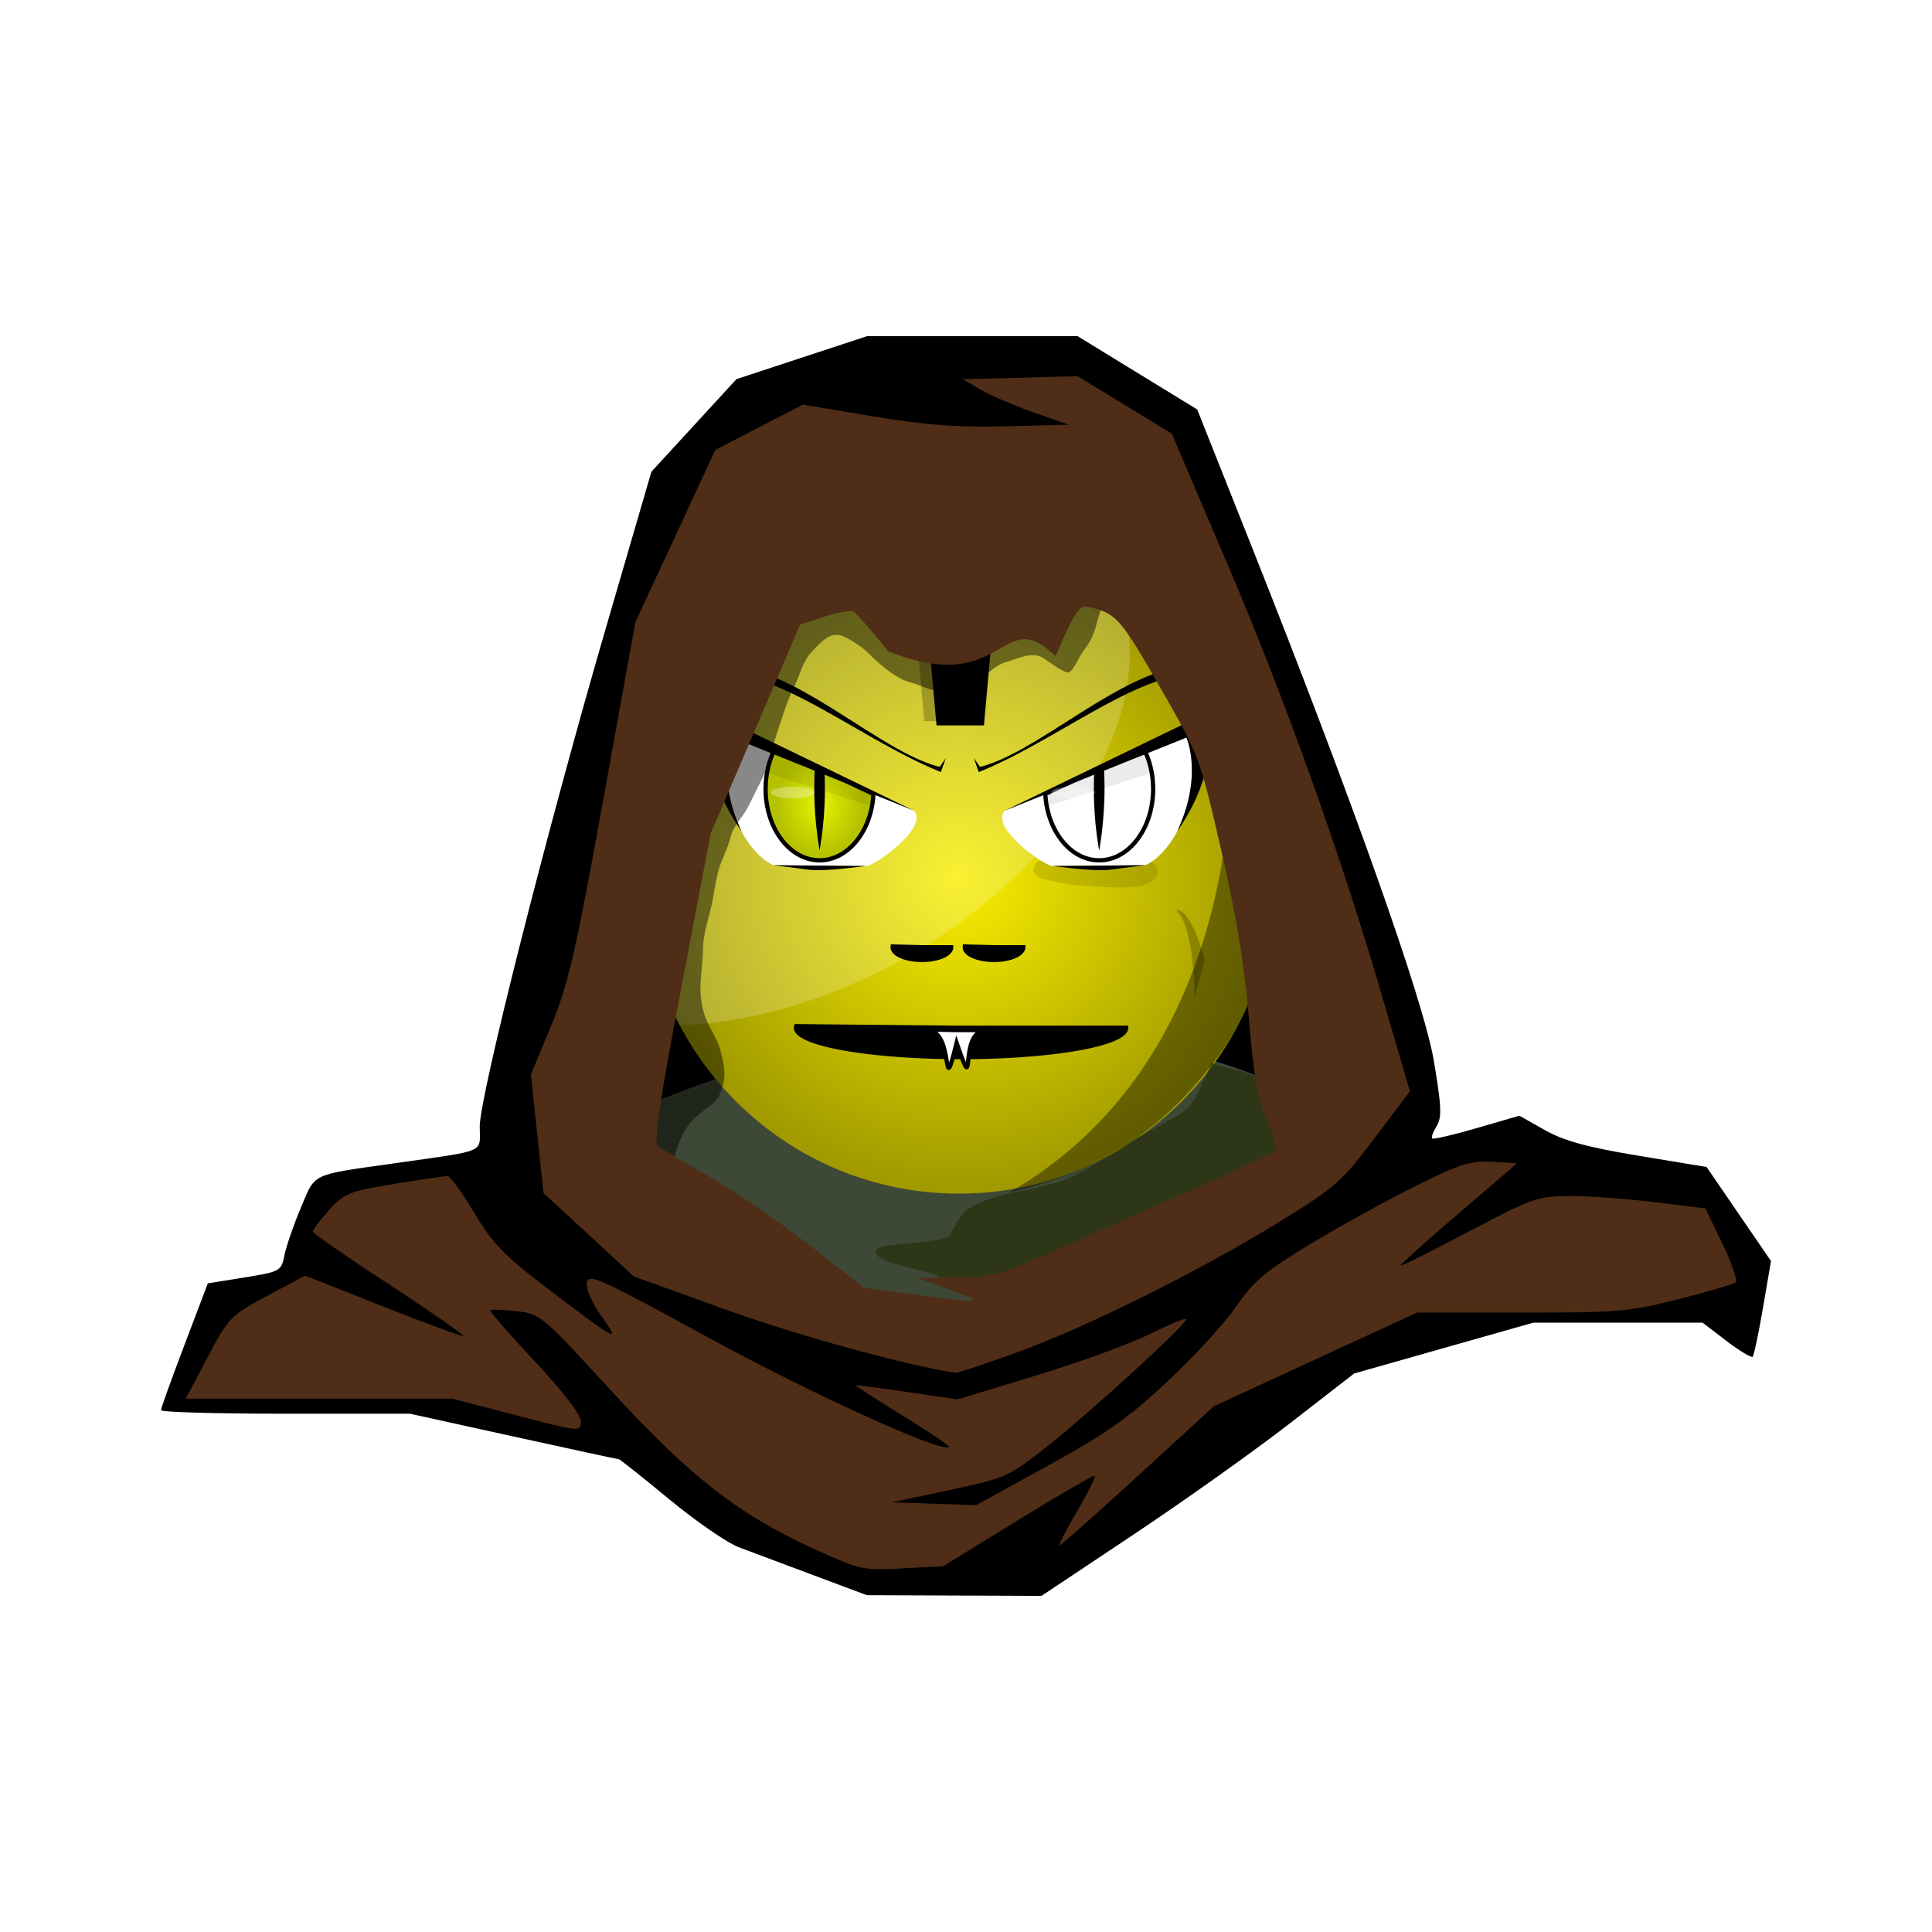 <svg:svg xmlns:dc="http://purl.org/dc/elements/1.1/" xmlns:ns1="http://sodipodi.sourceforge.net/DTD/sodipodi-0.dtd" xmlns:ns2="http://www.inkscape.org/namespaces/inkscape" xmlns:ns3="http://www.w3.org/1999/xlink" xmlns:ns5="http://creativecommons.org/ns#" xmlns:rdf="http://www.w3.org/1999/02/22-rdf-syntax-ns#" xmlns:svg="http://www.w3.org/2000/svg" height="381.877" id="svg1322" version="1.0" viewBox="-31.823 -66.435 381.877 381.877" width="381.877" ns1:docname="_svgclean2.svg" ns1:version="0.32" ns2:output_extension="org.inkscape.output.svg.inkscape" ns2:version="0.48.3.1 r9886">
  <svg:defs id="defs1325">
    <svg:radialGradient cx="170.05" cy="257.52" gradientTransform="matrix(.747 -6.6066e-8 7.8176e-8 .884 43.051 35.943)" gradientUnits="userSpaceOnUse" id="radialGradient3520" r="11.172" ns2:collect="always">
      <svg:stop id="stop3243" offset="0" style="stop-color:#e5f400" />
      <svg:stop id="stop3245" offset="1" style="stop-color:#b6c200" />
    </svg:radialGradient>
    <svg:filter color-interpolation-filters="sRGB" height="1.068" id="filter3266" width="1.53" x="-.265" y="-.034" ns2:collect="always">
      <svg:feGaussianBlur id="feGaussianBlur3268" stdDeviation="0.235" ns2:collect="always" />
    </svg:filter>
    <svg:radialGradient cx="197.14" cy="289.5" gradientTransform="matrix(.839 0 0 .839 -7.797 -135.84)" gradientUnits="userSpaceOnUse" id="radialGradient2247" r="75.797" ns2:collect="always">
      <svg:stop id="stop3524" offset="0" style="stop-color:#f9ee00" />
      <svg:stop id="stop3526" offset="1" style="stop-color:#9e9700" />
    </svg:radialGradient>
    <svg:radialGradient cx="170.05" cy="257.52" gradientTransform="matrix(.747 -6.6066e-8 7.8176e-8 .884 43.051 35.943)" gradientUnits="userSpaceOnUse" id="radialGradient3026" r="11.172" ns2:collect="always" ns3:href="#radialGradient3520" />
  </svg:defs>
  <ns1:namedview bordercolor="#666666" borderopacity="1.0" id="base" pagecolor="#ffffff" showgrid="false" ns2:current-layer="svg1322" ns2:cx="85.840335" ns2:cy="-737.18555" ns2:pageopacity="0.0" ns2:pageshadow="2" ns2:window-height="645" ns2:window-maximized="0" ns2:window-width="674" ns2:window-x="0" ns2:window-y="0" ns2:zoom="1.6075715" />
  <svg:path d="m129 244.93c-5.78-2.16-12.4-4.63-14.71-5.5-2.32-0.86-8.53-5.14-13.81-9.5s-9.77-7.93-9.979-7.93c-0.208 0-9.586-2.03-20.839-4.5l-20.459-4.5h-24.601c-13.531 0-24.602-0.31-24.602-0.7 0-0.38 2.083-6.18 4.63-12.88l4.629-12.19 7.257-1.17c7.037-1.13 7.275-1.27 7.88-4.36 0.344-1.76 1.803-5.99 3.243-9.4 2.95-6.98 1.763-6.42 18.361-8.78 18.707-2.66 17-1.93 17-7.3 0-6.02 13.355-58.79 24.943-98.566l8.988-30.846 8.41-9.154 8.41-9.154 12.91-4.246 12.92-4.25h41.58l11.83 7.25 11.83 7.25 10.53 26.5c20.3 51.073 34.25 90.45 36.25 102.3 1.5 8.9 1.6 11.15 0.54 12.85-0.7 1.12-1.1 2.22-0.88 2.44 0.21 0.22 4.18-0.71 8.81-2.05l8.42-2.45 5.04 2.84c3.79 2.14 8.37 3.39 18.5 5.07l13.47 2.23 6.36 9.29 6.37 9.3-1.58 9.22c-0.87 5.07-1.79 9.43-2.04 9.69-0.26 0.26-2.59-1.15-5.19-3.13l-4.71-3.6h-33.48l-17.7 5.02-17.69 5.02-12.67 9.83c-6.97 5.41-20.87 15.3-30.9 21.98l-18.23 12.15-17.27-0.07-17.27-0.07-10.5-3.93z" id="path1331" style="fill:#000000" ns2:connector-curvature="0" />
  <svg:path d="m78.772 160.65s80.929-50.05 159.21-4.26c-36.74 23.43-79.34 41.53-79.34 41.53l-79.869-37.27z" id="path2399" style="fill-rule:evenodd;fill:#3e4837" ns1:nodetypes="cccc" ns2:connector-curvature="0" />
  <svg:path d="m157.71 44.783c-16.34 0-31.22 6.308-42.34 16.606-6.15-1.471-13.68-1.564-17.16 5.09-1.48 2.843 2.77 7.1 5.51 9.444-5.32 9.184-8.392 19.843-8.392 31.217 0 34.43 27.962 62.36 62.382 62.36 34.43 0 62.36-27.93 62.36-62.36 0-11.277-3.02-21.849-8.26-30.981 2.71-2.285 7.3-6.744 5.77-9.68-3.54-6.767-11.26-6.553-17.47-5.011-11.13-10.337-26.02-16.685-42.4-16.685z" id="path2380" style="fill:url(#radialGradient2247)" ns2:connector-curvature="0" />
  <svg:path d="m157.71 44.783c-16.34 0-31.22 6.308-42.34 16.606-6.15-1.471-13.68-1.564-17.16 5.09-1.48 2.843 2.77 7.1 5.51 9.444-5.32 9.184-8.392 19.843-8.392 31.217 0 10.49 2.602 20.37 7.192 29.04 14.19-0.43 30.22-5.02 45.51-13.85 30.8-17.78 48.17-46.788 42.32-68.286-9.5-5.865-20.66-9.261-32.64-9.261z" id="path3590" style="fill-opacity:.196;fill:#ffffff" ns2:connector-curvature="0" />
  <svg:path d="m104.67 66.784s-0.58 0.485-0.05 1.273c0.59 0.871 0.95 0.204 0.95 0.204 11.75-6.518 30.71 10.643 48.33 17.805l0.25 0.105 0.99-2.781-1.22 1.758c-13.92-3.419-34.8-26.375-49.25-18.364z" id="path2433" style="fill-rule:evenodd;fill:#000000" ns1:nodetypes="czcccccc" ns2:connector-curvature="0" />
  <svg:g id="g3432" transform="matrix(.999 0 0 .999 -39.716 -170.77)">
    <svg:path d="m150.44 249.44 0.88 12.55s2.18 4.57 3.26 6.85c1.07 2.26 3.75 5.7 6.34 6.78l18.2 0.18c1.72 0.2 12.95-7.97 9.5-11.02l-36.86-16.22-1.32 0.88z" id="path3312" style="fill-rule:evenodd;fill:#ffffff" ns1:nodetypes="cczscccc" ns2:connector-curvature="0" />
    <svg:path d="m160.88 275.62c8.55 1.03 6.41 0.96 9.18 0.98 2.77 0.03 9.19-0.82 9.19-0.82l-18.37-0.16z" id="path2447" style="fill-rule:evenodd;fill:#000000" ns1:nodetypes="cscc" ns2:connector-curvature="0" />
    <svg:path d="m161.34 252.38c-1.23 2.3-1.96 5.11-1.96 8.15 0 7.81 4.78 14.13 10.68 14.13 5.65 0 10.27-5.79 10.66-13.13l-19.38-9.15z" id="path2453" style="stroke-linejoin:round;stroke:#000000;stroke-width:.841;fill:url(#radialGradient3026)" ns2:connector-curvature="0" />
    <svg:path d="m169.12 256.06c-0.08 1.38-0.12 2.89-0.12 4.47 0 6.68 1.06 12.19 1.06 12.19s1.07-5.38 1.06-12.19c0-1.27-0.03-2.45-0.09-3.59l-1.91-0.88z" id="path3264" style="filter:url(#filter3266);fill:#ffffff" ns2:connector-curvature="0" />
    <svg:path d="m149.09 245.66s-3.94 9.63 5.53 23.25c-5.2-11.13-1.81-18.53-1.81-18.53l35.92 14.45-39.64-19.17z" id="path2439" style="fill-rule:evenodd;fill:#000000" ns1:nodetypes="ccccc" ns2:connector-curvature="0" />
    <svg:path d="m169.12 256.06c-0.08 1.38-0.12 2.89-0.12 4.47 0 6.68 1.06 12.19 1.06 12.19s1.07-5.38 1.06-12.19c0-1.27-0.03-2.45-0.09-3.59l-1.91-0.88z" id="rect2461" style="fill:#000000" ns2:connector-curvature="0" />
    <svg:path d="m161.34 252.38c-0.79 1.47-1.4 3.15-1.72 4.96l20.79 6.63c0.15-0.8 0.26-1.6 0.31-2.44l-19.38-9.15z" id="path3259" style="fill-rule:evenodd;fill:#000000;fill-opacity:.081" ns2:connector-curvature="0" />
  </svg:g>
  <svg:path d="m211.13 66.784s0.58 0.485 0.05 1.273c-0.59 0.871-0.95 0.204-0.95 0.204-11.75-6.518-30.71 10.643-48.33 17.805l-0.26 0.105-0.98-2.781 1.22 1.758c13.92-3.419 34.8-26.375 49.25-18.364z" id="path3457" style="fill-rule:evenodd;fill:#000000" ns1:nodetypes="czcccccc" ns2:connector-curvature="0" />
  <svg:path d="m181.6 103.44c4.53-0.01 9.82 0.09 13.09 0.03 1.03-0.02 2.5 1.5 2.34 2.52-0.68 4.26-10.43 2.78-14.75 2.65-3.07-0.1-8.6-1.49-8.6-1.49-1.68-1.42-1.31-1.8-0.61-3.1 0.22-0.49 4-0.6 8.53-0.61z" id="path3588" style="fill-opacity:.118;fill:#000000" ns1:nodetypes="csssccc" ns2:connector-curvature="0" />
  <svg:g id="g3504" transform="matrix(-.999 0 0 .999 355.33 -170.77)">
    <svg:path d="m150.44 249.44 0.88 12.55s2.18 4.57 3.26 6.85c1.07 2.26 3.75 5.7 6.34 6.78l18.2 0.18c1.72 0.2 12.95-7.97 9.5-11.02l-36.86-16.22-1.32 0.88z" id="path3506" style="fill-rule:evenodd;fill:#ffffff" ns1:nodetypes="cczscccc" ns2:connector-curvature="0" />
    <svg:path d="m160.88 275.62c8.55 1.03 6.41 0.96 9.18 0.98 2.77 0.03 9.19-0.82 9.19-0.82l-18.37-0.16z" id="path3508" style="fill-rule:evenodd;fill:#000000" ns1:nodetypes="cscc" ns2:connector-curvature="0" />
    <svg:path d="m161.34 252.38c-1.23 2.3-1.96 5.11-1.96 8.15 0 7.81 4.78 14.13 10.68 14.13 5.65 0 10.27-5.79 10.66-13.13l-19.38-9.15z" id="path3510" style="stroke-linejoin:round;stroke:#000000;stroke-width:.841;fill:url(#radialGradient3026)" ns2:connector-curvature="0" />
    <svg:path d="m169.12 256.06c-0.08 1.38-0.12 2.89-0.12 4.47 0 6.68 1.06 12.19 1.06 12.19s1.07-5.38 1.06-12.19c0-1.27-0.03-2.45-0.09-3.59l-1.91-0.88z" id="path3512" style="filter:url(#filter3266);fill:#ffffff" ns2:connector-curvature="0" />
    <svg:path d="m149.09 245.66s-3.94 9.63 5.53 23.25c-5.2-11.13-1.81-18.53-1.81-18.53l35.92 14.45-39.64-19.17z" id="path3514" style="fill-rule:evenodd;fill:#000000" ns1:nodetypes="ccccc" ns2:connector-curvature="0" />
    <svg:path d="m169.12 256.06c-0.08 1.38-0.12 2.89-0.12 4.47 0 6.68 1.06 12.19 1.06 12.19s1.07-5.38 1.06-12.19c0-1.27-0.03-2.45-0.09-3.59l-1.91-0.88z" id="path3516" style="fill:#000000" ns2:connector-curvature="0" />
    <svg:path d="m161.34 252.38c-0.79 1.47-1.4 3.15-1.72 4.96l20.79 6.63c0.15-0.8 0.26-1.6 0.31-2.44l-19.38-9.15z" id="path3518" style="fill-rule:evenodd;fill:#000000;fill-opacity:.081" ns2:connector-curvature="0" />
  </svg:g>
  <svg:path d="m200.61 113.32c3.83 3.66 3.67 17.63 3.67 17.63l1.99-7.66s-2.37-9.75-5.66-9.97z" id="path3550" style="fill-rule:evenodd;fill:#000000;fill-opacity:.235" ns1:nodetypes="cccc" ns2:connector-curvature="0" />
  <svg:path d="m163.25 267.49a5.125 1.375 0 1 1 -10.25 0 5.125 1.375 0 1 1 10.25 0z" id="path3597" style="fill-opacity:.314;fill:#ffffff" transform="matrix(.839 0 0 .839 -7.797 -134.21)" ns1:cx="158.125" ns1:cy="267.48718" ns1:rx="5.125" ns1:ry="1.375" ns1:type="arc" />
  <svg:path d="m163.25 267.49a5.125 1.375 0 1 1 -10.25 0 5.125 1.375 0 1 1 10.25 0z" id="path3599" style="fill-opacity:.314;fill:#ffffff" transform="matrix(.839 0 0 .839 47.609 -134.21)" ns1:cx="158.125" ns1:cy="267.48718" ns1:rx="5.125" ns1:ry="1.375" ns1:type="arc" />
  <svg:path d="m116.32 116.74a38.891 6.894 0 1 1 -77.724 -0.376l38.833 0.376z" id="path3176" style="fill-rule:evenodd;stroke:#000000;stroke-width:1px;fill:#000000" transform="matrix(.839 0 0 .839 93.18 38.775)" ns1:cx="77.428192" ns1:cy="116.73749" ns1:end="3.196196" ns1:rx="38.890873" ns1:ry="6.8942909" ns1:start="0" ns1:type="arc" />
  <svg:path d="m148.2 46.224h12.19l-2.67 29.882h-6.85l-2.67-29.882z" id="rect3196" style="color:#000000;fill-rule:evenodd;fill:#000000;fill-opacity:.235" ns1:nodetypes="ccccc" ns2:connector-curvature="0" />
  <svg:path d="m150.31 38.959h15.33l-3.36 37.567h-8.61l-3.36-37.567z" id="path3199" style="fill-rule:evenodd;color:#000000;stroke:#000000;stroke-linecap:square;stroke-width:.839px;fill:#000000" ns1:nodetypes="ccccc" ns2:connector-curvature="0" />
  <svg:path d="m70.711 102.95a6.894 3.005 0 1 1 -13.779 -0.17l6.884 0.164z" id="path3201" style="fill-rule:evenodd;stroke:#000000;stroke-width:1px;fill:#000000" transform="matrix(.839 0 0 .839 96.861 34.425)" ns1:cx="63.816387" ns1:cy="102.94891" ns1:end="3.196196" ns1:rx="6.8942909" ns1:ry="3.0052037" ns1:start="0" ns1:type="arc" />
  <svg:path d="m70.711 102.95a6.894 3.005 0 1 1 -13.779 -0.17l6.884 0.164z" id="path3203" style="fill-rule:evenodd;stroke:#000000;stroke-width:1px;fill:#000000" transform="matrix(.839 0 0 .839 111.11 34.425)" ns1:cx="63.816387" ns1:cy="102.94891" ns1:end="3.196196" ns1:rx="6.8942909" ns1:ry="3.0052037" ns1:start="0" ns1:type="arc" />
  <svg:path d="m211.31 76.375s2.32 3.849 4.53 10.111c2.22 6.262 4.33 14.934 3.93 24.594-0.41 9.65-3.64 22.07-11.52 32.25-7.87 10.17-18.91 21.08-40.57 25.95 12.35-7.14 21.26-16.49 27.66-26.51 6.41-10.03 10.32-20.72 12.69-30.53 2.36-9.81 3.18-18.74 3.41-25.235s-0.13-10.556-0.13-10.63z" id="path3205" style="opacity:.4;color:#000000;fill-rule:evenodd;fill:#000000" ns1:nodetypes="cssscsssc" ns2:connector-curvature="0" />
  <svg:path d="m163.05 137.17c-5.72 0.38-1.64 14.53-5.79 2.53-3.09 12.42-0.26-2.42-5.78-2.53-0.05 0 0-0.09 0-0.13l5.78 0.13h5.79z" id="path3207" style="fill-rule:evenodd;stroke:#000000;stroke-width:.839px;fill:#ffffff" ns1:nodetypes="ccsccc" ns2:connector-curvature="0" />
  <svg:path d="m207.63 143.61c-0.54 1.75-2.11 4.74-3.2 6.92-1.1 2.2-3.13 3.43-4.79 4.26-2.54 1.27-3.98 2.26-5.86 3.2-2.19 1.09-4.11 2.85-5.86 3.72-2.74 1.38-4.51 2.79-7.45 4.26-1.84 0.92-4.13 1.57-6.39 2.13-2.58 0.65-5.37 1.08-7.45 1.6-3.02 0.75-4.79 1.6-6.93 2.66-1.41 0.71-3.11 4.09-3.72 5.33-0.75 1.5-13.38 1.66-14.38 2.66-2.68 2.68 10.33 4.29 11.71 5.32 2.33 1.75 5.8 1.59 8.52 2.13 3.08 0.62 5.58 1.27 8.52 0.54 2.6-0.65 5.1-2.02 7.46-3.2 2.41-1.2 3.52-2.56 5.85-3.73 2.66-1.32 5.8-1.98 8.52-2.66 2.87-0.72 5.57-0.86 8.52-1.6 3.22-0.8 5.76-2.34 8.52-3.72 2.61-1.31 4.89-3.27 6.92-4.8 1.8-1.34 3.62-3.13 5.86-4.26 1.47-0.73 3.02-3.37 3.73-4.79 1.43-2.86 0.61-3.94 0-6.39-0.32-1.28-3.58-2.36-4.26-3.72-0.93-1.86-3.56-2.32-5.33-3.2-2.88-1.44-4.95-1.23-8.51-2.66z" id="path2401" style="opacity:.585;fill-rule:evenodd;fill:#222b00" ns1:nodetypes="cssssssssssssssssssssssssc" ns2:connector-curvature="0" />
  <svg:path d="m188.54 49.441c-1.49 0.929-2.94 4.777-3.5 6.993-0.6 2.427-1.24 3.818-2.49 5.494-1.33 1.769-1.84 3.626-3 4.495-0.75 0.565-4.77-2.636-5.5-2.996-2.21-1.107-5.41 0.605-6.99 0.999-1.79 0.448-3.77 2.272-4.99 3.496-1.45 1.444-4.48 1.493-6.5 1.998-3.03 0.758-4.95-0.863-7.49-1.499-2.72-0.679-5.95-3.457-7.99-5.494-1.59-1.586-3.36-2.678-4.99-3.496-2.86-1.429-4.9 1.398-6.5 2.997-1.69 1.691-2.45 4.898-3.49 6.992-1.39 2.779-2.54 6.618-3.5 9.49-0.89 2.659-1.26 5.52-2.5 7.992-1.09 2.18-2.07 4.135-2.99 5.994-1.18 2.347-2.95 3.794-3.5 5.994-0.71 2.85-1.89 4.57-2.5 6.99-0.72 2.9-0.82 4.79-1.5 7.49-0.65 2.63-1.5 5.33-1.5 8 0 2.29-0.49 5.01-0.49 7.49 0 2.7 0.59 5.17 1.49 6.99 0.88 1.74 2.02 3.58 2.5 5.5 0.62 2.45 1.04 4.32 0.5 6.49-0.73 2.92-1.42 3.43-3.5 4.99-1.69 1.28-3.21 2.43-4.49 5-1.37 2.73-2 5.32-2 8.49 0 2.72-2.18 3.59-4 4.49-2.904 1.46-4.525-2.13-4.99-3.99-0.687-2.75-0.499-6.15-0.499-8.99 0-2.37 0.999-4.94 0.999-7.49 0-1.88 0.969-4.88 1.498-7 0.679-2.71 1.331-5.32 1.998-7.99 0.684-2.72 0.854-5.39 1.494-7.99 0.66-2.61 0.85-5.37 1.5-7.99 0.62-2.47 0.9-5.1 1.5-7.49 0.62-2.49 0.4-5.11 1-7.5 0.63-2.53 0.89-5.05 1.5-7.488 0.62-2.467 0.88-5.024 1.5-7.492 0.72-2.874 2.12-5.816 2.99-7.992 1.1-2.747 1.78-4.549 3-6.993 1.18-2.358 1.83-5.825 2.5-8.491 0.62-2.499 1.42-5.122 2-7.992 0.34-1.709 2.76-4.779 3.49-5.993 1.12-1.866 2.49-2.497 4.5-2.997 3.21-0.803 4.09-1.917 6.99-2.498 1.97-0.393 4.39-1.473 6.49-1.998 1.67-0.417 5.12 3.027 7 3.497 2.73 0.683 5.3 1.824 7.99 2.497 2.85 0.712 9.02-1.34 11.99-1.998 2.7-0.601 5.62-1.813 7.99-2.997 2.29-1.147 5.09-1.474 6.99-0.999 2.69 0.673 4.23 0.435 6.49 0.999 2.77 0.693 4.29 0.02 3.5 3.996z" id="path3372" style="opacity:.466;fill-rule:evenodd;fill:#000000" ns2:connector-curvature="0" />
  <svg:path d="m181.18 7.918-11.35 0.312-11.34 0.281 3.5 2.063c1.93 1.133 6.65 3.158 10.47 4.5l6.94 2.437-12.44 0.313c-9.49 0.243-15.75-0.217-26.28-1.969l-13.78-2.313-8.69 4.469-8.66 4.5-7.87 17-7.909 17-6.375 35.25c-5.531 30.509-6.931 36.519-10.344 44.719l-3.937 9.47 1.25 11.72 1.25 11.72 8.906 8.22 8.907 8.24 18.122 6.54c13.96 5.05 35.54 11 45.53 12.53 0.32 0.05 5.5-1.67 11.5-3.81 13.79-4.94 36.33-16.11 52.16-25.85 11.48-7.06 12.63-8.1 19.16-16.78l6.96-9.22-5.37-18.37c-8.3-28.47-19.4-59.43-31.06-86.691l-10.63-24.907-9.31-5.687-9.31-5.687zm1.53 45.562c0.35-0.017 0.72 0.077 1.19 0.188 4.88 1.163 5.87 2.274 13.62 15.812 7.69 13.426 7.8 13.752 12.03 32.06 2.98 12.9 4.63 22.95 5.47 33.22 0.95 11.57 1.74 15.9 3.63 20.16 1.32 2.98 2.05 5.73 1.62 6.12-0.42 0.39-4.83 2.53-9.78 4.72s-17.2 7.62-27.22 12.09c-17.57 7.85-18.49 8.15-26 8.22l-7.78 0.1 6.5 2.34c7.41 2.67 6.43 2.78-7.25 0.91l-9.78-1.31-10.72-8.38c-5.9-4.6-14.8-10.69-19.75-13.53s-9.54-5.52-10.22-5.97c-0.95-0.63 0.08-7.83 4.56-31.38l5.82-30.53 8.84-20.652 8.81-20.626 4.85-1.593c2.65-0.881 5.26-1.306 5.81-0.969 0.54 0.337 3.58 3.846 6.78 7.812 23.35 9.316 22.11-9.678 33.06 0.969 3.5-7.923 4.38-9.707 5.91-9.781zm78.87 109.69c-3.38 0.01-5.94 1-13.75 4.9-5.68 2.84-15.07 8-20.84 11.5-8.78 5.33-11.12 7.33-14.41 12.16-2.16 3.18-8.25 9.83-13.53 14.78-7.87 7.38-12.16 10.39-23.78 16.78l-14.15 7.78-8.32-0.28-8.31-0.28 11.44-2.44c11.04-2.36 11.67-2.65 19-8.43 9.07-7.17 28.28-24.75 27.69-25.35-0.24-0.23-3.49 1.13-7.26 3-3.76 1.88-13.86 5.55-22.4 8.16l-15.53 4.72-9.97-1.47c-5.49-0.81-10.05-1.4-10.16-1.31-0.1 0.08 4.09 2.78 9.32 6 5.22 3.21 9.32 5.99 9.12 6.18-1.27 1.27-26.96-10.39-47.25-21.46-21.799-11.91-24.008-12.94-24.312-11-0.193 1.22 1.034 4.05 2.906 6.65 3.876 5.4 3.234 5.08-10.344-5.25-8.942-6.8-11.158-9.08-14.844-15.25-2.384-3.99-4.753-7.25-5.25-7.25-0.496 0-5.238 0.7-10.531 1.56-8.911 1.46-9.866 1.83-12.875 5.16-1.788 1.98-3.25 3.9-3.25 4.25s6.79 5.04 15.062 10.44c8.273 5.4 14.877 10 14.688 10.19-0.189 0.18-7.285-2.42-15.781-5.79l-15.469-6.12-7.5 4c-7.264 3.89-7.622 4.27-11.781 12.15l-4.313 8.16h52.594l12.75 3.31c12.658 3.29 12.75 3.31 12.75 1.19 0-1.32-3.504-5.88-9.125-11.87-5.019-5.35-8.956-9.9-8.75-10.1s2.525-0.11 5.156 0.19c4.688 0.53 5.061 0.84 18.5 15.5 15.729 17.15 25.239 24.59 39.939 31.31 9.52 4.36 10.01 4.47 17.84 4.03l8.07-0.43 14.81-9.13c8.15-5.01 14.96-8.94 15.15-8.75 0.2 0.2-1.38 3.38-3.53 7.06s-3.71 6.69-3.43 6.69c0.27 0 7.26-6.2 15.5-13.75l14.96-13.72 20.1-9.28 20.09-9.25h20.63c19.05 0.01 21.39-0.19 31.09-2.66 5.77-1.46 10.84-2.96 11.25-3.31s-0.75-3.78-2.59-7.62l-3.38-7-9.87-1.22c-5.44-0.67-13-1.23-16.78-1.22-6.59 0.01-7.45 0.33-20.26 7.09-7.35 3.89-13.37 6.87-13.37 6.63s5.19-4.88 11.53-10.31l11.53-9.88-4.93-0.31c-0.54-0.03-1.05-0.03-1.54-0.03z" id="path1341" style="fill:#502d16" ns1:nodetypes="cccccccccccccccccccccsssccccccccssssssssccccccsscccccsccccsssscccccssscccssssssssssssssccccccccsssssscccssscccccsscccssscccc" ns2:connector-curvature="0" />
</svg:svg>